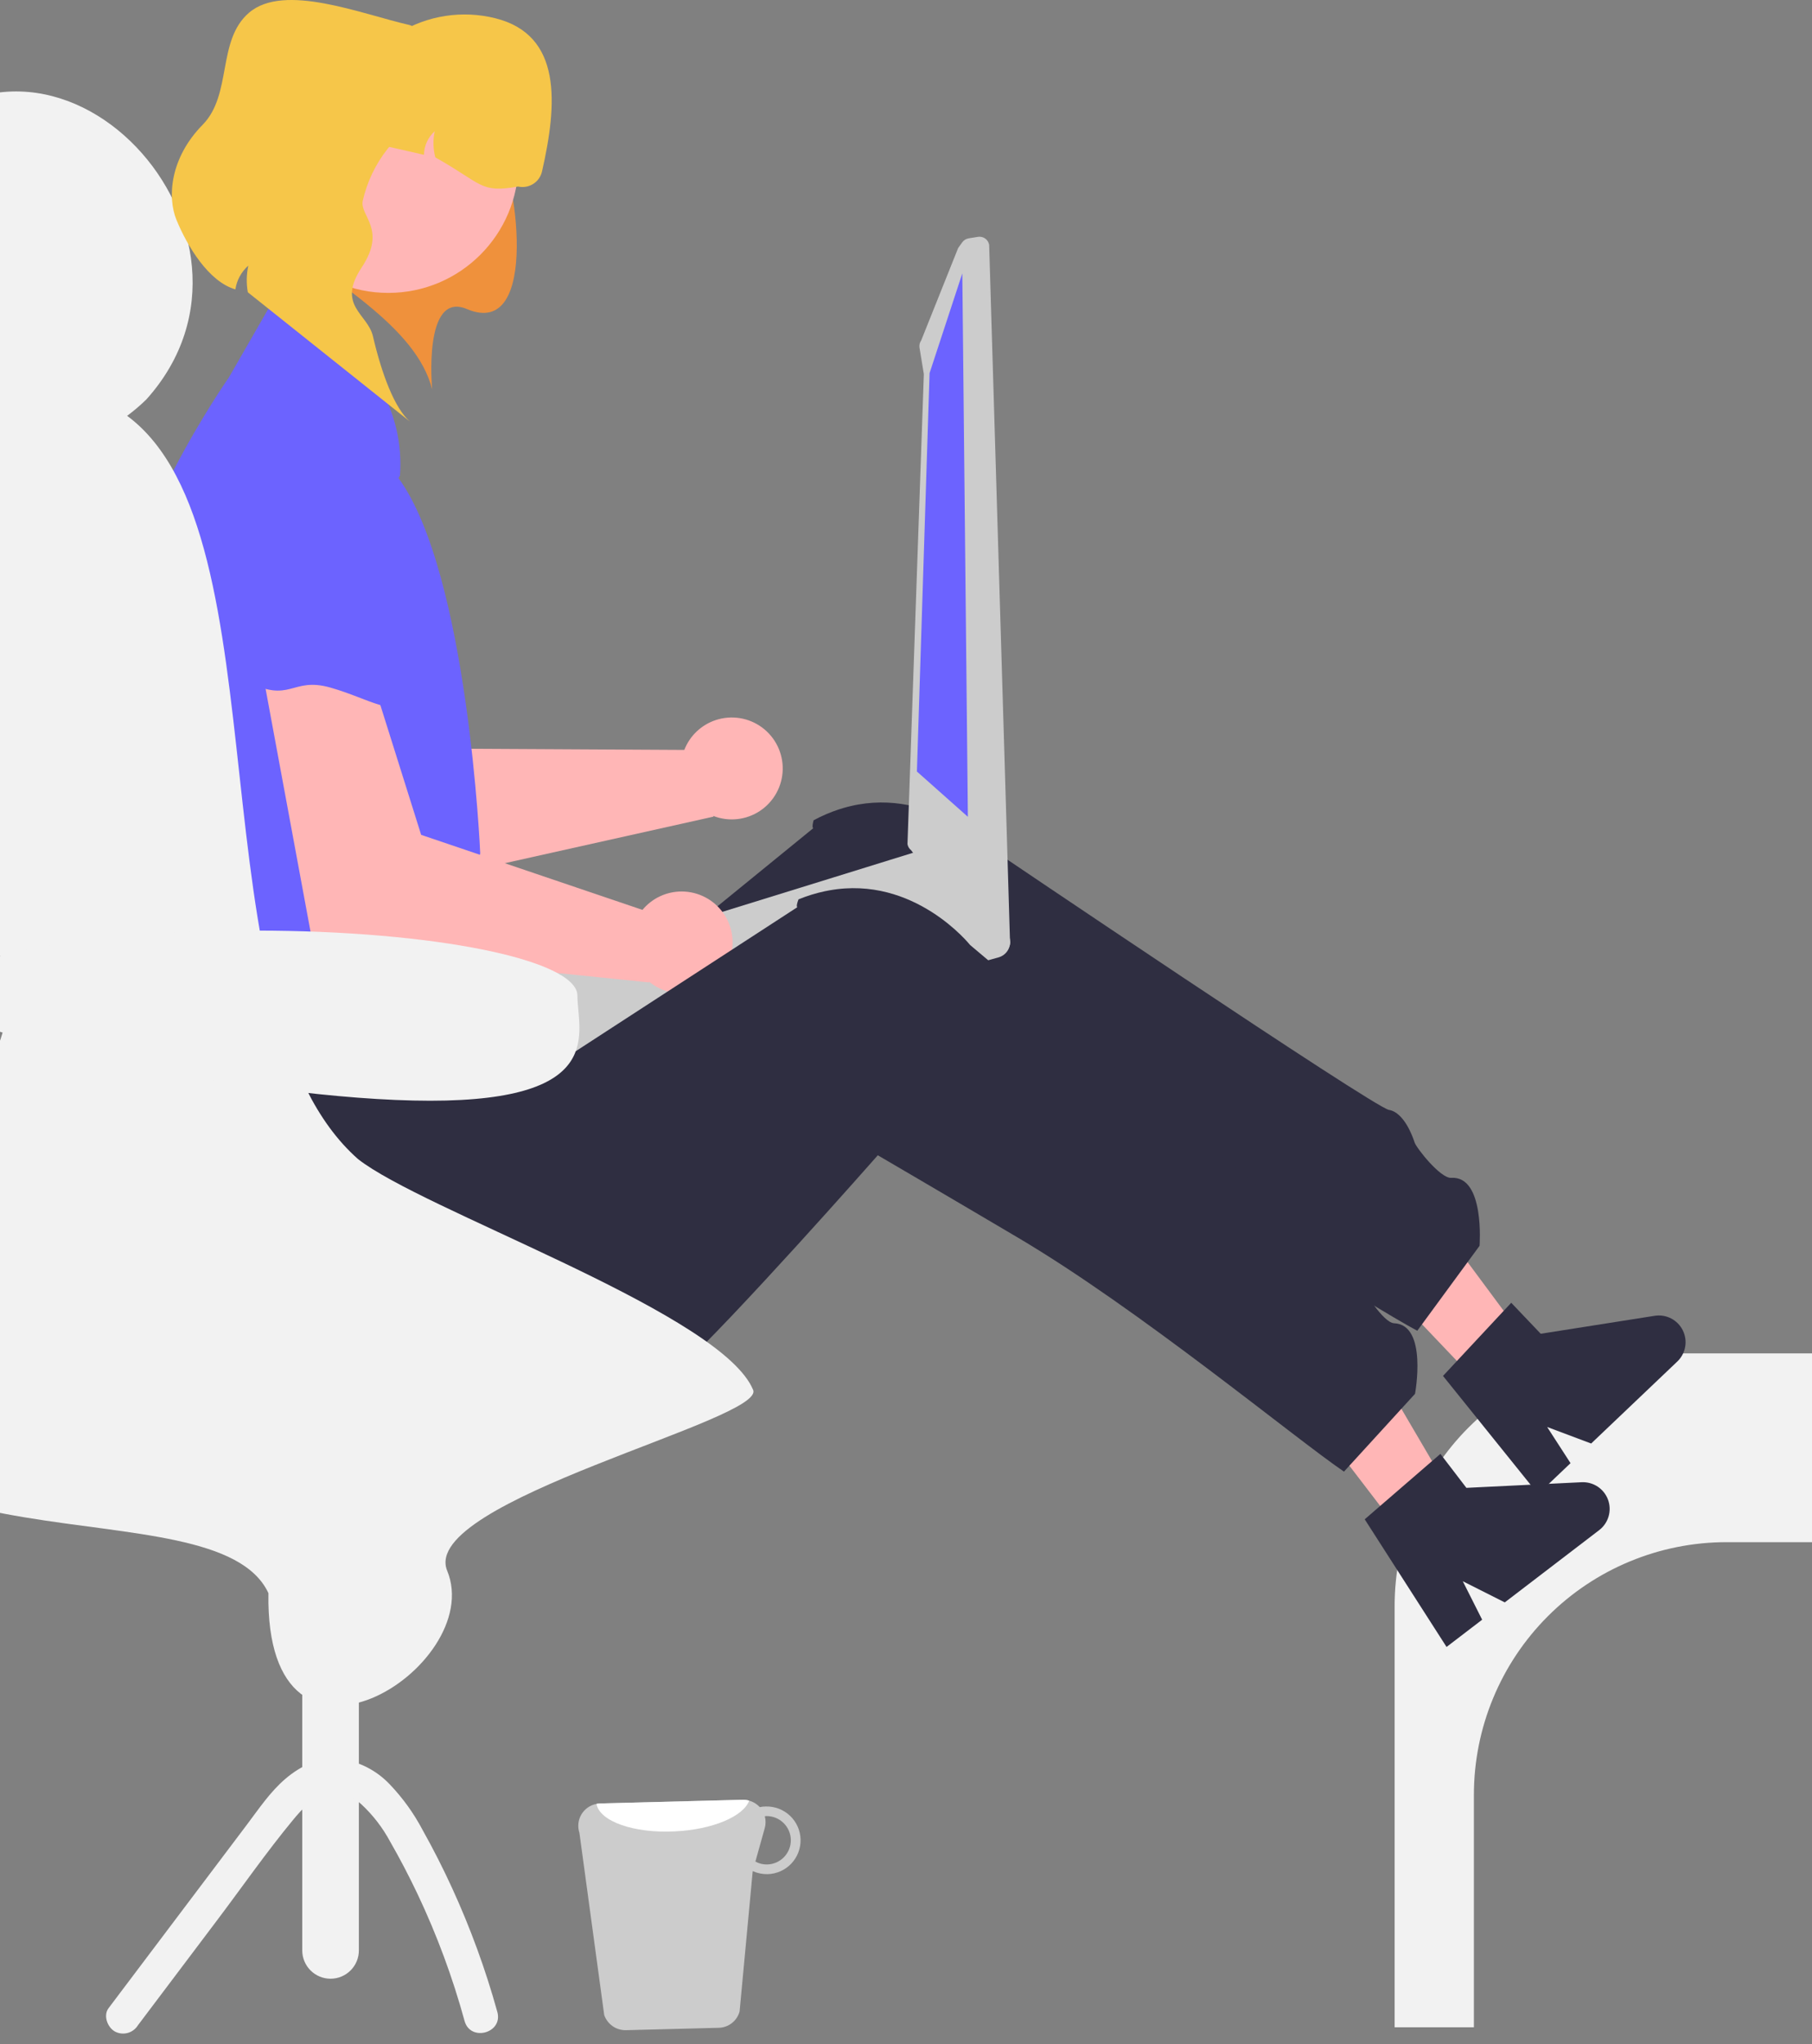 <svg width="320" height="361" viewBox="0 0 320 361" fill="none" xmlns="http://www.w3.org/2000/svg">
<rect x="0" y="0" width="320" height="361" fill="#808080" stroke="none"/>
<g clip-path="url(#clip0_25_4879)">
<path d="M464.665 239.004H290.917C279.081 239.004 267.73 243.705 259.361 252.074C250.992 260.443 246.291 271.794 246.291 283.63V358.004H260.291V316.964C260.291 305.129 264.992 293.778 273.361 285.409C281.73 277.04 293.081 272.338 304.917 272.338H450.665C462.5 272.338 473.851 277.04 482.22 285.409C490.589 293.778 495.291 305.129 495.291 316.964V358.004H509.291V283.63C509.291 271.794 504.589 260.443 496.22 252.074C487.851 243.705 476.5 239.004 464.665 239.004Z" fill="#F2F2F2"/>
<path d="M262.657 245.975L270.653 238.365L245.106 203.905L233.306 215.136L262.657 245.975Z" fill="#FFB6B6"/>
<path d="M254.836 242.982L266.884 230.062L272.093 235.535L292.219 232.364C293.213 232.207 294.231 232.372 295.125 232.835C296.018 233.298 296.74 234.034 297.186 234.937C297.631 235.839 297.777 236.86 297.601 237.851C297.425 238.842 296.936 239.75 296.207 240.444L281 254.918L273.227 251.999L277.356 258.387L271.622 263.844L254.836 242.982Z" fill="#2F2E41"/>
<path d="M261.291 220.004L250.291 235.004C240.981 230.044 211.267 210.362 188.507 200.052C173.797 193.372 162.447 188.292 162.447 188.292C162.447 188.292 160.917 190.462 158.477 193.872C149.547 206.372 128.457 235.462 126.447 234.382C123.897 233.012 121.007 235.462 121.367 240.482C121.627 244.142 115.437 246.812 112.057 248.002C110.787 248.442 109.917 248.682 109.917 248.682C109.337 249.052 108.757 249.422 108.187 249.772C89.677 261.082 67.987 257.892 53.087 245.772C47.75 241.467 43.397 236.068 40.321 229.939C37.246 223.811 35.519 217.094 35.257 210.242L33.927 179.242L78.927 177.242L86.937 192.452L101.147 180.872L132.257 155.522L143.617 146.262C143.617 146.262 143.317 146.222 143.677 144.862C145.1 144.091 146.589 143.448 148.127 142.942C148.387 142.852 148.647 142.772 148.907 142.702C163.557 138.382 174.667 149.622 174.667 149.622C174.667 149.622 242.621 195.574 245.291 196.004C247.961 196.444 249.497 200.732 249.817 201.752C250.127 202.712 254.381 208.134 256.291 208.004C262.251 207.614 261.291 220.004 261.291 220.004Z" fill="#2F2E41"/>
<path d="M126.388 127.165C125.134 127.581 123.987 128.269 123.029 129.18C122.071 130.09 121.327 131.201 120.848 132.432L79.584 132.205L57.633 101.844L41.317 109.067L67.873 157.182L126.004 144.214L125.97 144.092C127.317 144.616 128.769 144.807 130.205 144.651C131.641 144.494 133.018 143.995 134.22 143.194C135.422 142.393 136.414 141.314 137.111 140.049C137.809 138.784 138.192 137.37 138.227 135.926C138.263 134.482 137.95 133.05 137.316 131.753C136.682 130.455 135.745 129.329 134.583 128.47C133.422 127.61 132.071 127.043 130.645 126.816C129.218 126.589 127.758 126.709 126.388 127.165Z" fill="#FFB6B6"/>
<path d="M49.924 81.155L49.067 81.28C44.592 81.931 40.549 84.308 37.804 87.903C35.059 91.498 33.831 96.024 34.382 100.513C35.045 105.822 35.431 110.574 34.851 111.519C33.422 113.845 32.876 115.794 35.678 116.085C38.481 116.377 32.64 114.661 41.568 116.154C50.497 117.647 48.918 112.903 56.191 112.589C63.465 112.276 68.372 114.153 70.663 110.054C72.954 105.956 79.342 105.788 75.834 101.76C72.325 97.733 71.375 101.212 68.532 92.672C68.504 92.587 68.475 92.502 68.447 92.417C67.164 88.67 64.608 85.492 61.224 83.434C57.84 81.376 53.841 80.57 49.924 81.155Z" fill="#6C63FF"/>
<path d="M25.833 70.554C24.772 71.588 23.642 72.551 22.453 73.434C22.103 73.704 21.753 73.954 21.403 74.184C11.253 81.054 1.233 78.114 -6.577 70.944C-18.647 59.844 -25.427 38.614 -19.167 27.834C-5.147 10.734 13.053 14.404 24.113 26.024C34.853 37.294 38.873 56.054 25.833 70.554Z" fill="#F2F2F2"/>
<path d="M69.897 84.792C69.037 84.242 68.177 83.712 67.297 83.202C66.907 82.672 66.507 82.152 66.097 81.642L69.897 84.792Z" fill="#F2F2F2"/>
<path d="M45.377 39.432C58.694 49.563 73.525 57.626 76.321 68.774C76.321 68.774 74.646 51.257 82.457 54.578C95.582 60.156 91.141 29.816 87.461 24.855C81.327 16.587 60.642 11.888 60.642 11.888L45.968 19.944L45.377 39.432Z" fill="#EF913C"/>
<path d="M106.704 355.843C106.977 356.636 107.494 357.323 108.181 357.804C108.868 358.285 109.689 358.536 110.528 358.521L126.912 358.1C127.757 358.083 128.574 357.794 129.241 357.275C129.908 356.755 130.388 356.034 130.612 355.219L132.93 330.427C133.753 330.799 134.648 330.983 135.551 330.965C136.336 330.946 137.11 330.773 137.828 330.455C138.545 330.137 139.194 329.681 139.735 329.112C140.276 328.543 140.7 327.873 140.983 327.141C141.265 326.408 141.4 325.627 141.381 324.842C141.361 324.057 141.187 323.284 140.868 322.566C140.549 321.848 140.092 321.201 139.523 320.66C138.954 320.119 138.283 319.696 137.55 319.414C136.817 319.133 136.036 318.998 135.251 319.019C134.89 319.017 134.53 319.055 134.177 319.13C133.794 318.715 133.327 318.385 132.808 318.161C132.289 317.937 131.728 317.824 131.163 317.83L105.96 318.48C105.751 318.488 105.543 318.514 105.338 318.558C104.786 318.661 104.262 318.881 103.801 319.204C103.341 319.526 102.955 319.944 102.669 320.428C102.384 320.912 102.205 321.452 102.146 322.011C102.086 322.57 102.147 323.136 102.325 323.669L106.704 355.843ZM133.405 328.743L135.055 322.835C135.243 322.153 135.247 321.433 135.068 320.748C135.148 320.748 135.219 320.71 135.299 320.71C136.43 320.687 137.524 321.113 138.341 321.895C139.159 322.677 139.632 323.752 139.659 324.883C139.685 326.014 139.262 327.109 138.483 327.929C137.703 328.749 136.63 329.226 135.499 329.255C134.767 329.278 134.044 329.101 133.405 328.743Z" fill="#CCCCCC"/>
<path d="M105.338 318.558C105.875 321.628 111.912 323.786 119.171 323.411C125.846 323.103 131.304 320.76 132.304 317.982C131.933 317.872 131.549 317.821 131.163 317.83L105.96 318.48C105.751 318.488 105.543 318.514 105.338 318.558Z" fill="white"/>
<path d="M68.566 51.726C81.269 51.726 91.566 41.428 91.566 28.726C91.566 16.023 81.269 5.726 68.566 5.726C55.864 5.726 45.566 16.023 45.566 28.726C45.566 41.428 55.864 51.726 68.566 51.726Z" fill="#FFB6B6"/>
<path d="M60.283 19.926L59.398 23.813L74.87 27.335C74.883 26.549 75.059 25.774 75.387 25.059C75.714 24.344 76.186 23.705 76.772 23.181C76.439 24.705 76.477 26.287 76.883 27.794C85.227 32.476 84.748 34.135 91.491 32.941C92.405 33.148 93.364 32.985 94.157 32.486C94.95 31.987 95.513 31.194 95.721 30.28C98.434 18.361 99.325 6.18 87.465 3.221C84.582 2.501 81.585 2.363 78.648 2.816C75.711 3.268 72.894 4.303 70.362 5.859C67.831 7.415 65.635 9.46 63.904 11.876C62.173 14.291 60.942 17.028 60.283 19.926Z" fill="#F6C649"/>
<path d="M177.731 164.533C177.676 164.467 177.613 164.409 177.543 164.36C177.371 164.161 177.162 163.997 176.927 163.878L175.244 162.977L164.07 150.572C163.423 150.235 162.671 150.163 161.972 150.371L161.943 150.38L157.157 151.86L153.04 153.138L147.29 154.92L108.124 167.048L82.379 175.019C81.683 175.239 81.102 175.724 80.759 176.369C80.417 177.014 80.342 177.767 80.55 178.467C80.671 178.852 80.871 179.208 81.138 179.511L81.957 180.423L83.675 182.337L87.656 190.588L88.761 191.821C89.113 192.213 89.569 192.497 90.077 192.639C90.585 192.782 91.122 192.777 91.627 192.625L176.441 169.04C176.882 168.897 177.281 168.648 177.603 168.315C177.924 167.982 178.159 167.575 178.287 167.13C178.414 166.685 178.43 166.215 178.333 165.762C178.236 165.309 178.029 164.887 177.731 164.533Z" fill="#CCCCCC"/>
<path d="M172.696 41.828L171.053 42.094C170.603 42.169 170.2 42.418 169.934 42.788L169.21 43.8L162.683 60.122C162.417 60.495 162.31 60.959 162.386 61.411L163.151 66.061L160.26 149.067C160.333 149.496 160.564 149.882 160.907 150.151L173.58 167.103L173.876 167.338L174.514 167.838C174.841 168.09 175.247 168.22 175.661 168.202L176.738 168.151C176.982 168.139 177.222 168.075 177.44 167.964C177.658 167.853 177.85 167.697 178.003 167.506C178.158 167.316 178.27 167.096 178.332 166.86C178.394 166.623 178.404 166.377 178.363 166.136L174.686 43.248C174.612 42.796 174.361 42.393 173.989 42.127C173.618 41.86 173.155 41.752 172.704 41.826L172.696 41.828Z" fill="#CCCCCC"/>
<path d="M169.945 48.277L164.163 65.891L161.927 136.244L170.927 144.244L169.945 48.277Z" fill="#6C63FF"/>
<path d="M55.112 57.415L47.722 53.951L40.446 66.612C40.446 66.612 20.904 94.498 20.62 114.616C20.337 134.735 23.805 140.717 23.805 140.717C23.805 140.717 15.379 147.016 19.592 150.867C23.805 154.717 33.132 156.379 25.968 158.048C18.805 159.717 20.62 176.616 28.62 179.616C36.62 182.616 79.585 182.59 79.585 182.59C79.198 181.28 79.17 179.89 79.502 178.565C79.835 177.24 80.515 176.029 81.474 175.056C84.805 171.717 87.805 174.113 84.805 168.915C81.805 163.717 76.805 166.717 80.805 159.717C84.805 152.717 84.804 150.625 84.804 150.625C84.804 150.625 82.659 101.268 70.377 84.432L70.638 83.969C71.046 78.491 69.78 73.018 67.007 68.276C64.234 63.534 60.086 59.746 55.112 57.415Z" fill="#6C63FF"/>
<path d="M64.067 35.435C64.825 32.115 66.31 29.004 68.415 26.328C70.52 23.651 73.194 21.475 76.242 19.957C79.29 18.438 82.637 17.615 86.042 17.547C89.447 17.479 92.824 18.168 95.93 19.563C94.854 16.387 92.677 13.702 89.792 11.993L72.377 4.432C63.786 2.477 50.188 -3.074 43.984 2.242C38.267 7.124 41.049 16.683 35.785 22.036C30.016 27.902 29.526 34.839 31.162 38.828C33.055 43.444 36.842 49.741 41.567 51.104C41.813 49.48 42.623 47.994 43.856 46.907C43.515 48.456 43.485 50.056 43.768 51.616L72.377 74.432C69.705 72.108 67.428 66.12 65.861 59.376C64.933 55.384 59.395 53.983 63.886 47.208C68.377 40.432 63.458 38.114 64.067 35.435Z" fill="#F6C649"/>
<path d="M53.377 265.432H63.377V344.432C63.377 345.758 62.85 347.03 61.912 347.968C60.974 348.905 59.703 349.432 58.377 349.432C57.05 349.432 55.779 348.905 54.841 347.968C53.903 347.03 53.377 345.758 53.377 344.432V265.432Z" fill="#F2F2F2"/>
<path d="M24.356 357.656L38.348 339.097C42.788 333.209 47.045 327.086 51.736 321.406C53.402 319.388 55.338 317.302 57.803 316.692C58.774 316.443 59.797 316.487 60.743 316.817C61.862 317.208 62.893 317.812 63.781 318.596C65.843 320.506 67.573 322.745 68.9 325.222C70.646 328.256 72.261 331.369 73.765 334.53C77.172 341.731 79.943 349.217 82.046 356.901C83.072 360.618 88.862 359.04 87.832 355.306C85.75 347.79 83.069 340.452 79.815 333.364C78.23 329.903 76.506 326.511 74.643 323.188C73.09 320.237 71.134 317.517 68.83 315.107C66.5 312.644 63.395 311.057 60.035 310.609C56.43 310.217 53.086 311.841 50.409 314.123C47.72 316.416 45.699 319.448 43.587 322.249L36.145 332.12L19.175 354.627C18.199 355.922 18.968 357.982 20.251 358.732C20.942 359.115 21.755 359.216 22.519 359.016C23.283 358.816 23.941 358.328 24.356 357.656Z" fill="#F2F2F2"/>
<path d="M120.377 157.432C119.055 157.431 117.75 157.722 116.554 158.283C115.358 158.844 114.3 159.663 113.457 160.68L74.377 147.432L63.139 111.692L45.377 113.393L55.377 167.432L114.629 173.487L114.634 173.361C115.747 174.283 117.064 174.924 118.476 175.229C119.888 175.534 121.353 175.494 122.746 175.114C124.14 174.734 125.421 174.024 126.483 173.044C127.544 172.064 128.353 170.843 128.843 169.484C129.333 168.125 129.489 166.668 129.297 165.237C129.105 163.805 128.571 162.44 127.741 161.258C126.911 160.077 125.808 159.112 124.526 158.446C123.244 157.78 121.821 157.432 120.377 157.432Z" fill="#FFB6B6"/>
<path d="M62.358 89.627L61.506 89.476C57.054 88.68 52.467 89.658 48.727 92.202C44.988 94.746 42.393 98.653 41.498 103.086C40.45 108.333 39.316 112.963 38.467 113.676C36.377 115.432 35.243 117.109 37.81 118.271C40.377 119.432 35.377 115.96 43.377 120.196C51.377 124.432 51.377 119.432 58.377 121.432C65.377 123.432 69.44 126.763 72.908 123.598C76.376 120.432 82.491 122.291 80.434 117.361C78.376 112.432 76.377 115.432 76.377 106.432C76.377 106.342 76.376 106.253 76.376 106.163C76.342 102.203 74.921 98.38 72.36 95.358C69.799 92.337 66.26 90.309 62.358 89.627Z" fill="#6C63FF"/>
<path d="M248.465 272.115L257.231 265.407L235.528 228.405L222.591 238.306L248.465 272.115Z" fill="#FFB6B6"/>
<path d="M241.01 268.301L254.374 256.748L258.966 262.747L279.316 261.753C280.322 261.704 281.316 261.978 282.155 262.534C282.994 263.09 283.633 263.899 283.979 264.844C284.325 265.789 284.36 266.82 284.078 267.786C283.797 268.752 283.214 269.603 282.415 270.215L265.743 282.974L258.328 279.238L261.748 286.032L255.462 290.842L241.01 268.301Z" fill="#2F2E41"/>
<path d="M249.892 246.147L237.347 259.881C228.622 253.951 201.191 231.196 179.668 218.504C165.759 210.284 155.02 204.016 155.02 204.016C155.02 204.016 153.266 206.01 150.474 209.138C140.255 220.608 116.166 247.268 114.284 245.979C111.895 244.343 108.759 246.469 108.579 251.499C108.445 255.166 102.004 257.156 98.516 257.977C97.206 258.278 96.315 258.423 96.315 258.423C95.699 258.729 95.083 259.035 94.478 259.321C74.862 268.581 53.639 263.083 40.125 249.434C35.281 244.581 31.532 238.747 29.132 232.324C26.732 225.9 25.735 219.038 26.209 212.197L28.212 181.233L73.167 184.071L79.499 200.053L94.869 190.064L128.519 168.197L140.807 160.209C140.807 160.209 140.513 160.137 141.016 158.824C142.514 158.209 144.064 157.73 145.647 157.392C145.915 157.33 146.182 157.279 146.448 157.237C161.477 154.513 171.317 166.88 171.317 166.88C171.317 166.88 233.95 219.855 236.559 220.569C239.166 221.293 240.233 225.722 240.442 226.77C240.647 227.758 244.295 233.604 246.208 233.68C252.176 233.931 249.892 246.147 249.892 246.147Z" fill="#2F2E41"/>
<path d="M47.403 281.334C37.993 261.194 -30.627 280.664 -35.137 236.654C-36.377 223.844 -26.777 212.774 -17.657 203.694C47.213 158.834 -79.447 125.684 -30.237 81.394C-22.764 77.041 -14.828 73.536 -6.577 70.944C4.813 67.594 13.313 68.214 19.753 71.714C20.691 72.226 21.593 72.801 22.453 73.434C50.673 94.284 33.603 178.524 63.223 204.684C74.503 213.584 124.393 230.824 132.403 244.264C132.615 244.626 132.805 245 132.973 245.384C135.714 250.659 73.885 265.029 78.973 277.384C85.973 294.384 46.798 319.169 47.403 281.334Z" fill="#F2F2F2"/>
<path d="M101.973 175.839C101.973 182.19 107.336 194.384 75.973 194.384C44.61 194.384 -11.602 182.19 -11.602 175.839C-11.602 169.488 13.823 164.339 45.185 164.339C76.548 164.339 101.973 169.488 101.973 175.839Z" fill="#F2F2F2"/>
</g>
<defs>
<clipPath id="clip0_25_4879">
<rect width="654.67" height="360.007" fill="white" transform="translate(-91)"/>
</clipPath>
</defs>
</svg>
